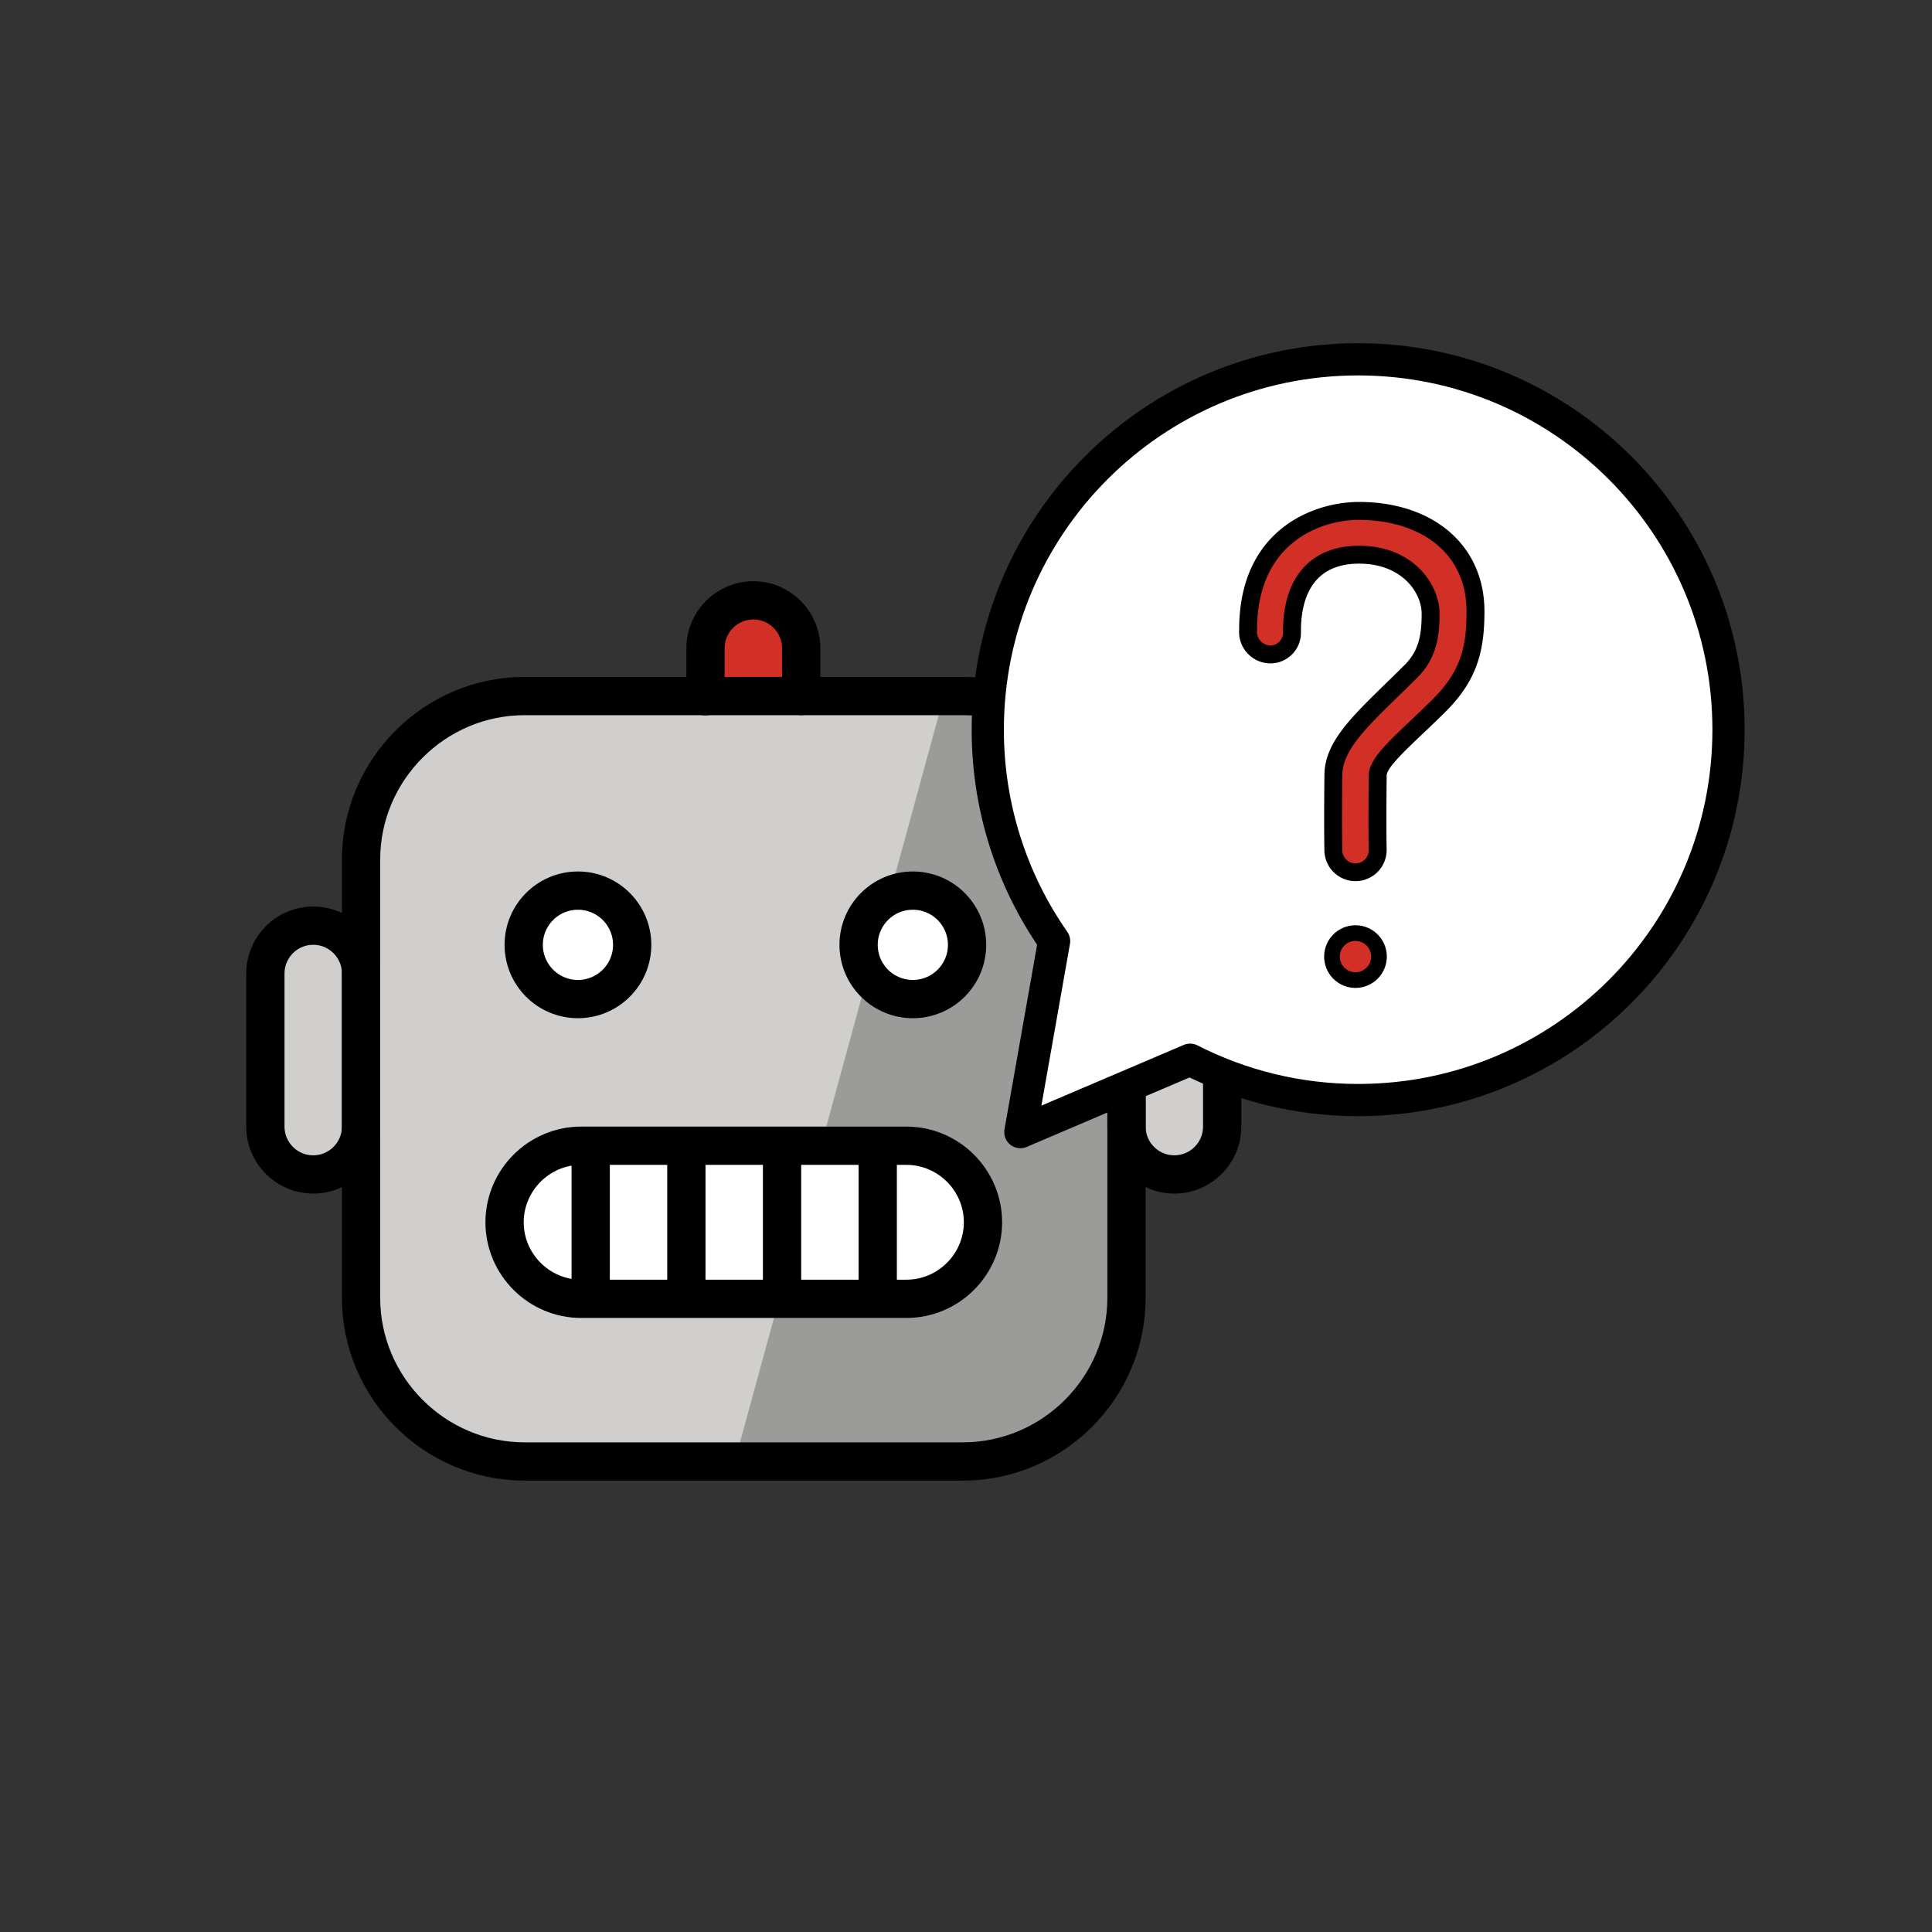 <?xml version="1.0" encoding="UTF-8" standalone="no"?>
<!-- Created with Inkscape (http://www.inkscape.org/) -->

<svg
   width="26.755mm"
   height="26.755mm"
   viewBox="0 0 26.755 26.755"
   version="1.1"
   id="svg2051"
   inkscape:version="1.2.2 (732a01da63, 2022-12-09, custom)"
   sodipodi:docname="chatprotect-robot-unsure"
   inkscape:export-filename="../e4d89eb/favicon.svg"
   inkscape:export-xdpi="60.758739"
   inkscape:export-ydpi="60.758739"
   xmlns:inkscape="http://www.inkscape.org/namespaces/inkscape"
   xmlns:sodipodi="http://sodipodi.sourceforge.net/DTD/sodipodi-0.dtd"
   xmlns="http://www.w3.org/2000/svg"
   xmlns:svg="http://www.w3.org/2000/svg">
  <rect x="0" y="0" width="26.755" height="26.755" fill="#333333" stroke="none"/>
  <sodipodi:namedview
     id="namedview2053"
     pagecolor="#ffffff"
     bordercolor="#666666"
     borderopacity="1.0"
     inkscape:showpageshadow="2"
     inkscape:pageopacity="0.0"
     inkscape:pagecheckerboard="0"
     inkscape:deskcolor="#d1d1d1"
     inkscape:document-units="mm"
     showgrid="false"
     inkscape:zoom="3.1179854"
     inkscape:cx="36.56207"
     inkscape:cy="41.052149"
     inkscape:window-width="2560"
     inkscape:window-height="1365"
     inkscape:window-x="0"
     inkscape:window-y="0"
     inkscape:window-maximized="1"
     inkscape:current-layer="layer1">
    <sodipodi:guide
       position="-144.741,140.067"
       orientation="0,793.701"
       id="guide2539"
       inkscape:locked="false" />
    <sodipodi:guide
       position="65.259,140.067"
       orientation="1122.52,0"
       id="guide2541"
       inkscape:locked="false" />
    <sodipodi:guide
       position="65.259,-156.933"
       orientation="0,-793.701"
       id="guide2543"
       inkscape:locked="false" />
    <sodipodi:guide
       position="-144.741,-156.933"
       orientation="-1122.52,0"
       id="guide2545"
       inkscape:locked="false" />
    <sodipodi:guide
       position="0,26.755"
       orientation="0,78.445"
       id="guide2547"
       inkscape:locked="false" />
    <sodipodi:guide
       position="20.755,26.755"
       orientation="59.446,0"
       id="guide2549"
       inkscape:locked="false" />
    <sodipodi:guide
       position="20.755,11.027"
       orientation="0,-78.445"
       id="guide2551"
       inkscape:locked="false" />
    <sodipodi:guide
       position="0,11.027"
       orientation="-59.446,0"
       id="guide2553"
       inkscape:locked="false" />
    <sodipodi:guide
       position="0,26.755"
       orientation="0,78.445"
       id="guide2555"
       inkscape:locked="false" />
    <sodipodi:guide
       position="26.897,0.489"
       orientation="59.446,0"
       id="guide2557"
       inkscape:locked="false" />
    <sodipodi:guide
       position="34.255,-2.253"
       orientation="0,-78.445"
       id="guide2559"
       inkscape:locked="false" />
    <sodipodi:guide
       position="45.623,6.104"
       orientation="-59.446,0"
       id="guide2561"
       inkscape:locked="false" />
  </sodipodi:namedview>
  <defs
     id="defs2048" />
  <g
     inkscape:label="Layer 1"
     inkscape:groupmode="layer"
     id="layer1"
     transform="translate(-144.741,-113.312)">
    <g
       id="color"
       transform="matrix(0.265,0,0,0.265,145.501,118.711)">
      <path
         fill="#d22f27"
         d="m 34,16.112 v -2.511 c 0,-1.381 1.119,-2.5 2.5,-2.5 v 0 c 1.381,0 2.5,1.119 2.5,2.5 v 2.5"
         id="path1336" />
      <path
         fill="#d0cfce"
         d="m 13.5,41.101 v 0 c -1.381,0 -2.5,-1.119 -2.5,-2.5 v -8 c 0,-1.381 1.119,-2.5 2.5,-2.5 v 0 c 1.381,0 2.5,1.119 2.5,2.5 v 8 c 0,1.381 -1.119,2.5 -2.5,2.5 z"
         id="path1338" />
      <path
         fill="#d0cfce"
         d="m 58.5,41.101 v 0 c 1.381,0 2.5,-1.119 2.5,-2.5 v -8 c 0,-1.381 -1.119,-2.5 -2.5,-2.5 v 0 c -1.381,0 -2.5,1.119 -2.5,2.5 v 8 c 0,1.381 1.119,2.5 2.5,2.5 z"
         id="path1340" />
      <path
         fill="#d0cfce"
         d="M 47.45,56.112 H 24.549 C 19.847,56.112 16,52.265 16,47.563 v -22.901 c 0,-4.702 3.847,-8.55 8.55,-8.55 h 22.901 c 4.702,0 8.55,3.847 8.55,8.55 v 22.901 c 0,4.702 -3.847,8.55 -8.55,8.55 z"
         id="path1342" />
      <path
         fill="#9b9b9a"
         d="M 35.498,56.111 H 48.784 C 52.753,56.111 56,52.264 56,47.562 V 24.661 c 0,-4.702 -3.247,-8.55 -7.216,-8.55 h -2.353"
         id="path1344" />
      <circle
         cx="44.835"
         cy="29.003"
         fill="#ffffff"
         id="ellipse1346"
         r="2.834" />
      <circle
         cx="27.334"
         cy="29.002"
         fill="#ffffff"
         id="ellipse1348"
         r="2.834" />
      <path
         fill="#ffffff"
         d="m 44.5,47.501 h -17 c -2.2,0 -4,-1.8 -4,-4 v 0 c 0,-2.2 1.8,-4 4,-4 h 17 c 2.2,0 4,1.8 4,4 v 0 c 0,2.2 -1.8,4 -4,4 z"
         id="path1350" />
    </g>
    <g
       id="line"
       transform="matrix(0.265,0,0,0.265,145.501,118.711)">
      <path
         fill="none"
         stroke="#000000"
         stroke-linecap="round"
         stroke-linejoin="round"
         stroke-miterlimit="2"
         stroke-width="2"
         d="M 34,16.011 V 13.5 C 34,12.119 35.119,11 36.5,11 v 0 c 1.381,0 2.5,1.119 2.5,2.5 V 16"
         id="path1356" />
      <path
         fill="none"
         stroke="#000000"
         stroke-linecap="round"
         stroke-linejoin="round"
         stroke-miterlimit="2"
         stroke-width="2"
         d="M 47.45,56 H 24.549 C 19.847,56 16,52.153 16,47.45 V 24.549 C 16,19.847 19.847,16 24.549,16 h 22.901 C 52.153,16 56,19.847 56,24.549 v 22.901 C 56,52.153 52.153,56 47.45,56 Z"
         id="path1358" />
      <circle
         cx="44.835"
         cy="29.002"
         fill="none"
         stroke="#000000"
         stroke-linecap="round"
         stroke-linejoin="round"
         stroke-miterlimit="2"
         stroke-width="2"
         id="ellipse1360"
         r="2.834" />
      <circle
         cx="27.334"
         cy="29.002"
         fill="none"
         stroke="#000000"
         stroke-linecap="round"
         stroke-linejoin="round"
         stroke-miterlimit="2"
         stroke-width="2"
         id="ellipse1362"
         r="2.834" />
      <path
         fill="none"
         stroke="#000000"
         stroke-miterlimit="2"
         stroke-width="2"
         d="m 44.5,47.5 h -17 c -2.2,0 -4,-1.8 -4,-4 v 0 c 0,-2.2 1.8,-4 4,-4 h 17 c 2.2,0 4,1.8 4,4 v 0 c 0,2.2 -1.8,4 -4,4 z"
         id="path1364" />
      <path
         fill="none"
         stroke="#000000"
         stroke-linecap="round"
         stroke-linejoin="round"
         stroke-miterlimit="2"
         stroke-width="2"
         d="m 13.5,41 v 0 C 12.119,41 11,39.881 11,38.5 v -8 C 11,29.119 12.119,28 13.5,28 v 0 c 1.381,0 2.5,1.119 2.5,2.5 v 8 c 0,1.381 -1.119,2.5 -2.5,2.5 z"
         id="path1366" />
      <path
         fill="none"
         stroke="#000000"
         stroke-linecap="round"
         stroke-linejoin="round"
         stroke-miterlimit="2"
         stroke-width="2"
         d="m 58.5,41 v 0 c 1.381,0 2.5,-1.119 2.5,-2.5 v -8 C 61,29.119 59.881,28 58.5,28 v 0 C 57.119,28 56,29.119 56,30.5 v 8 c 0,1.381 1.119,2.5 2.5,2.5 z"
         id="path1368" />
      <line
         x1="28"
         x2="28"
         y1="40"
         y2="47"
         fill="none"
         stroke="#000000"
         stroke-linecap="round"
         stroke-linejoin="round"
         stroke-miterlimit="2"
         stroke-width="2"
         id="line1370" />
      <line
         x1="33"
         x2="33"
         y1="40"
         y2="47"
         fill="none"
         stroke="#000000"
         stroke-linecap="round"
         stroke-linejoin="round"
         stroke-miterlimit="2"
         stroke-width="2"
         id="line1372" />
      <line
         x1="38"
         x2="38"
         y1="40"
         y2="47"
         fill="none"
         stroke="#000000"
         stroke-linecap="round"
         stroke-linejoin="round"
         stroke-miterlimit="2"
         stroke-width="2"
         id="line1374" />
      <line
         x1="43"
         x2="43"
         y1="40"
         y2="47"
         fill="none"
         stroke="#000000"
         stroke-linecap="round"
         stroke-linejoin="round"
         stroke-miterlimit="2"
         stroke-width="2"
         id="line1376" />
    </g>
    <g
       id="line-1"
       transform="matrix(-0.223,0,0,0.223,171.577,115.389)"
       style="fill:#ffffff;fill-opacity:1">
      <path
         fill="none"
         stroke="#000000"
         stroke-linecap="round"
         stroke-linejoin="round"
         stroke-miterlimit="10"
         stroke-width="2"
         d="M 54.881,49.128 C 57.475,45.405 59,40.882 59,36 59,23.297 48.703,13 36,13 23.297,13 13,23.297 13,36 c 0,12.703 10.297,23 23,23 3.758,0 7.302,-0.907 10.435,-2.505 l 4.814,2.053 5.728,2.443 -1.084,-6.132 z"
         id="path1406"
         style="fill:#ffffff;fill-opacity:1" />
    </g>
    <g
       id="color-3"
       transform="matrix(0.124,0,0,0.124,159.135,119.263)">
      <path
         fill="#d22f27"
         stroke-miterlimit="10"
         d="M 48.72,20.15 C 49.025,29.448 40.699,32.9 37.9,39.36 v 7.565 c 0,1.39 -1.11,2.5 -2.5,2.5 -1.38,0 -2.5,-1.11 -2.5,-2.5 V 37.06 C 36.393,30.918 43.28,29.591 43.57,20 c 0,-5.66 -6.543,-6.151 -7.988,-6.175 h -0.05 c -5.767,1.187 -6.135,4.99 -7.289,9.549 -0.667,1.521 -1.564,2.045 -2.9,2.03 -1.36,-0.24 -2.26,-1.54 -2.02,-2.9 0.588,-2.752 0.758,-6.639 2.35,-8.502 2.71,-3.14 4.819,-4.957 9.179,-5.167 0.24,0 0.49,-0.01 0.73,-0.01 0.09,0 0.18,0 0.27,0.01 8.27,0.24 12.6,2.992 12.87,11.32 z"
         id="path523" />
      <circle
         cx="34.95"
         cy="58.84"
         r="3"
         fill="#d22f27"
         stroke-miterlimit="10"
         id="circle525" />
    </g>
    <g
       id="hair"
       transform="matrix(0.124,0,0,0.124,159.135,119.263)" />
    <g
       id="skin"
       transform="matrix(0.124,0,0,0.124,159.135,119.263)" />
    <g
       id="skin-shadow"
       transform="matrix(0.124,0,0,0.124,159.135,119.263)" />
    <g
       id="line-6"
       transform="matrix(0.124,0,0,0.124,159.135,119.263)">
      <circle
         cx="35.3"
         cy="58.84"
         r="2.625"
         fill="none"
         stroke="#000000"
         stroke-linecap="round"
         stroke-linejoin="round"
         stroke-miterlimit="10"
         stroke-width="1.75"
         id="circle531" />
      <path
         d="m 35.67,10.07 c 6.57,0 12.03,3.431 12.03,10.21 0,3.671 -0.48,6.526 -3.71,9.755 -3.956,3.956 -7.184,6.346 -7.208,8.549 -0.065,5.826 -0.005,8.278 -0.004,8.36 a 1.476,1.476 0 0 1 -1.464,1.487 h -0.011 a 1.476,1.476 0 0 1 -1.476,-1.464 c -5e-4,-0.082 -0.061,-2.561 0.004,-8.416 0.036,-3.231 3.63,-6.127 8.385,-10.88 2.178,-2.174 2.474,-4.716 2.474,-7.127 0,-3.282 -2.965,-7.587 -8.984,-7.587 -5.338,0 -8.499,3.467 -8.499,9.552 a 1.434,1.434 0 0 1 -1.395,1.587 1.552,1.552 0 0 1 -1.505,-1.759 c 0,-9.882 7.291,-12.27 11.36,-12.27 m 0,-2 c -4.964,0 -13.36,3.005 -13.36,14.27 a 3.519,3.519 0 0 0 3.505,3.759 3.418,3.418 0 0 0 3.395,-3.587 c 0,-3.445 1.128,-7.552 6.499,-7.552 4.817,0 6.984,3.267 6.984,5.587 0,2.364 -0.316,4.144 -1.886,5.712 -0.751,0.75 -1.474,1.454 -2.157,2.12 -3.933,3.833 -6.775,6.602 -6.815,10.15 -0.055,4.946 -0.022,7.539 -0.005,8.424 a 3.476,3.476 0 1 0 6.952,-0.025 l -0.001,-0.075 c -0.016,-0.86 -0.049,-3.384 0.006,-8.248 0.009,-0.838 2.102,-2.822 3.948,-4.572 0.809,-0.767 1.726,-1.636 2.675,-2.585 3.577,-3.577 4.296,-6.926 4.296,-11.17 0,-7.301 -5.638,-12.21 -14.03,-12.21 z"
         id="path533" />
    </g>
  </g>
</svg>
